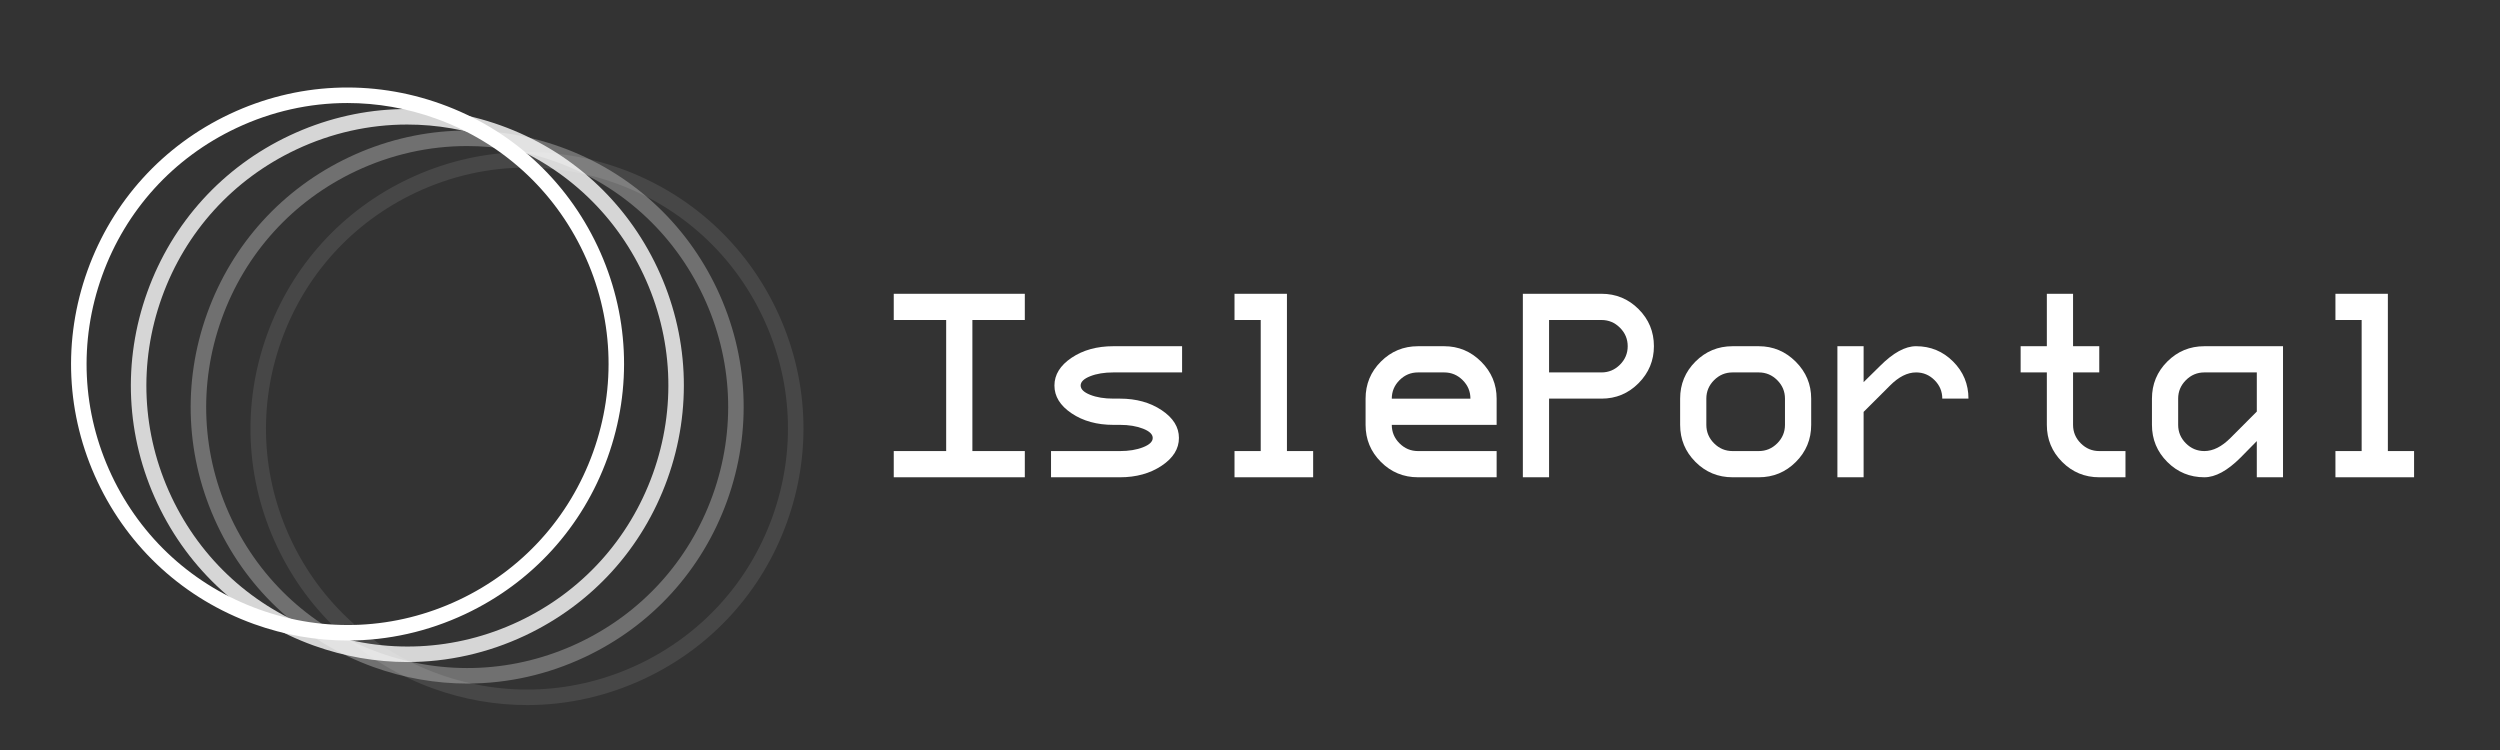 <?xml version="1.0" encoding="UTF-8"?>
<svg id="Layer_1" data-name="Layer 1" xmlns="http://www.w3.org/2000/svg" viewBox="0 0 2000 600">
  <rect x="0" y="0" width="2000" height="600" fill="#333333" stroke="none"/>
  <defs>
    <style>
      .cls-1 {
        opacity: .1;
      }

      .cls-2 {
        opacity: .3;
      }

      .cls-3 {
        opacity: .8;
      }

      .cls-4 {
        opacity: 0;
      }

      .cls-5 {
        fill: #fff;
        stroke-width: 0px;
      }
    </style>
  </defs>
  <g>
    <g class="cls-1">
      <path class="cls-5" d="m421.72,564.05c-25.23,0-50.53-4.37-74.97-13.17-55.57-19.99-100.03-60.42-125.19-113.85-25.16-53.43-28.01-113.45-8.02-169.02,19.99-55.57,60.42-100.03,113.85-125.19,53.43-25.16,113.46-28.01,169.02-8.02,55.57,19.99,100.03,60.42,125.19,113.85,25.16,53.43,28.01,113.45,8.02,169.02-19.99,55.57-60.42,100.03-113.85,125.19-29.93,14.09-61.93,21.19-94.05,21.19Zm-.28-430c-30.32,0-60.52,6.69-88.77,20-50.43,23.75-88.59,65.71-107.46,118.17-18.87,52.45-16.18,109.11,7.57,159.54,23.75,50.43,65.71,88.59,118.17,107.46,52.45,18.87,109.11,16.18,159.54-7.57,50.43-23.75,88.59-65.71,107.46-118.17l5.84,2.1-5.84-2.1c18.87-52.45,16.18-109.11-7.57-159.54-23.75-50.43-65.71-88.59-118.17-107.46-23.07-8.3-46.96-12.43-70.77-12.43Z"/>
    </g>
    <g class="cls-4">
      <path class="cls-5" d="m373.88,546.84c-25.23,0-50.53-4.37-74.98-13.17-55.57-19.99-100.03-60.42-125.19-113.85-25.16-53.43-28.01-113.45-8.02-169.02,19.99-55.57,60.42-100.03,113.85-125.19,53.43-25.16,113.46-28.01,169.02-8.02,55.57,19.99,100.03,60.42,125.19,113.85,25.16,53.43,28.01,113.45,8.02,169.02l-5.84-2.1,5.84,2.1c-19.99,55.57-60.42,100.03-113.85,125.19-29.93,14.09-61.92,21.18-94.05,21.18Zm-.28-430c-30.32,0-60.52,6.69-88.77,20-50.43,23.75-88.59,65.71-107.46,118.17-18.87,52.45-16.18,109.11,7.57,159.54,23.75,50.43,65.71,88.59,118.17,107.46,52.45,18.87,109.11,16.18,159.54-7.57,50.43-23.75,88.59-65.71,107.46-118.17,18.87-52.45,16.18-109.11-7.57-159.54-23.75-50.43-65.71-88.59-118.17-107.46-23.07-8.3-46.96-12.43-70.77-12.43Z"/>
    </g>
    <g class="cls-3">
      <path class="cls-5" d="m326.04,529.63c-25.23,0-50.53-4.37-74.98-13.17-55.57-19.99-100.03-60.42-125.19-113.85-25.16-53.43-28.01-113.45-8.02-169.02,19.99-55.57,60.42-100.03,113.85-125.19,53.43-25.16,113.45-28.01,169.02-8.02,55.57,19.99,100.03,60.42,125.19,113.85,25.16,53.43,28.01,113.46,8.02,169.02l-5.84-2.1,5.84,2.1c-19.99,55.57-60.42,100.03-113.85,125.19-29.93,14.09-61.92,21.18-94.05,21.18Zm-.28-430c-30.32,0-60.52,6.69-88.77,20-50.43,23.75-88.59,65.71-107.46,118.17-18.87,52.45-16.18,109.11,7.57,159.54s65.71,88.59,118.17,107.46c52.45,18.87,109.11,16.18,159.54-7.57,50.43-23.75,88.59-65.71,107.46-118.17,18.87-52.45,16.18-109.11-7.57-159.54-23.75-50.43-65.71-88.59-118.17-107.46-23.07-8.3-46.96-12.43-70.77-12.43Z"/>
    </g>
    <g class="cls-4">
      <path class="cls-5" d="m326.04,529.63c-25.23,0-50.53-4.37-74.98-13.17-55.57-19.99-100.03-60.42-125.19-113.85-25.16-53.43-28.01-113.45-8.02-169.02,19.99-55.57,60.42-100.03,113.85-125.19,53.43-25.16,113.45-28.01,169.02-8.02,55.57,19.99,100.03,60.42,125.19,113.85,25.16,53.43,28.01,113.46,8.02,169.02l-5.84-2.1,5.84,2.1c-19.99,55.57-60.42,100.03-113.85,125.19-29.93,14.09-61.92,21.18-94.05,21.18Zm-.28-430c-30.32,0-60.52,6.69-88.77,20-50.43,23.75-88.59,65.71-107.46,118.17-18.87,52.45-16.18,109.11,7.57,159.54s65.71,88.59,118.17,107.46c52.45,18.87,109.11,16.18,159.54-7.57,50.43-23.75,88.59-65.71,107.46-118.17,18.87-52.45,16.18-109.11-7.57-159.54-23.75-50.43-65.71-88.59-118.17-107.46-23.07-8.3-46.96-12.43-70.77-12.43Z"/>
    </g>
    <g class="cls-2">
      <path class="cls-5" d="m373.88,546.84c-25.23,0-50.53-4.37-74.98-13.17-55.57-19.99-100.03-60.42-125.19-113.85-25.16-53.43-28.01-113.45-8.02-169.02,19.99-55.57,60.42-100.03,113.85-125.19,53.43-25.16,113.46-28.01,169.02-8.02,55.57,19.99,100.03,60.42,125.19,113.85,25.16,53.43,28.01,113.45,8.02,169.02l-5.84-2.1,5.84,2.1c-19.99,55.57-60.42,100.03-113.85,125.19-29.93,14.09-61.92,21.18-94.05,21.18Zm-.28-430c-30.32,0-60.52,6.69-88.77,20-50.43,23.75-88.59,65.71-107.46,118.17-18.87,52.45-16.18,109.11,7.57,159.54,23.75,50.43,65.71,88.59,118.17,107.46,52.45,18.87,109.11,16.18,159.54-7.57,50.43-23.75,88.59-65.71,107.46-118.17,18.87-52.45,16.18-109.11-7.57-159.54-23.75-50.43-65.71-88.59-118.17-107.46-23.07-8.3-46.96-12.43-70.77-12.43Z"/>
    </g>
    <path class="cls-5" d="m278.2,512.42c-25.23,0-50.53-4.37-74.98-13.17-55.57-19.99-100.03-60.42-125.19-113.85-25.16-53.43-28.01-113.45-8.02-169.02,19.99-55.57,60.42-100.03,113.85-125.19,53.43-25.16,113.45-28.01,169.02-8.02,55.57,19.99,100.03,60.42,125.19,113.85,25.16,53.43,28.01,113.46,8.02,169.02-19.99,55.57-60.42,100.03-113.85,125.19-29.93,14.09-61.92,21.18-94.05,21.18Zm-.28-430c-30.33,0-60.52,6.69-88.77,20-50.43,23.75-88.59,65.71-107.46,118.17s-16.18,109.11,7.57,159.54c23.75,50.43,65.71,88.59,118.17,107.46,52.45,18.87,109.11,16.18,159.54-7.57,50.43-23.75,88.59-65.71,107.46-118.17h0c18.87-52.45,16.18-109.11-7.57-159.54-23.75-50.43-65.71-88.59-118.17-107.46-23.07-8.3-46.96-12.43-70.77-12.43Z"/>
  </g>
  <g>
    <path class="cls-5" d="m819.85,381.82h-104.85v-20.97h41.94v-104.85h-41.94v-20.97h104.85v20.97h-41.94v104.85h41.94v20.97Z"/>
    <path class="cls-5" d="m945.67,276.97v20.97h-54.94c-7.27,0-13.46,1.02-18.56,3.04-5.11,2.03-7.65,4.51-7.65,7.44s2.55,5.42,7.65,7.44c5.1,2.03,11.29,3.04,18.56,3.04h5.24c13,0,24.12,3.08,33.34,9.23,9.23,6.15,13.84,13.56,13.84,22.23s-4.61,16.08-13.84,22.23c-9.23,6.15-20.34,9.23-33.34,9.23h-55.15v-20.97h55.15c7.13,0,13.28-1.01,18.45-3.04,5.17-2.02,7.76-4.51,7.76-7.44s-2.59-5.42-7.76-7.44c-5.17-2.02-11.32-3.04-18.45-3.04h-5.24c-13.14,0-24.29-3.07-33.45-9.23-9.16-6.15-13.73-13.56-13.73-22.23s4.58-16.07,13.73-22.23c9.16-6.15,20.31-9.23,33.45-9.23h54.94Z"/>
    <path class="cls-5" d="m1050.52,381.82h-62.91v-20.97h20.97v-104.85h-20.97v-20.97h41.94v125.82h20.97v20.97Z"/>
    <path class="cls-5" d="m1197.31,381.82h-62.91c-11.61,0-21.5-4.09-29.67-12.27s-12.27-18.07-12.27-29.67v-20.97c0-11.6,4.09-21.5,12.27-29.67s18.07-12.27,29.67-12.27h20.97c11.46,0,21.32,4.13,29.57,12.37,8.25,8.25,12.37,18.11,12.37,29.57v20.97h-83.88c0,5.73,2.06,10.66,6.19,14.78,4.12,4.13,9.05,6.19,14.78,6.19h62.91v20.97Zm-20.97-62.91c0-5.73-2.06-10.66-6.19-14.78-4.13-4.12-9.05-6.19-14.78-6.19h-20.97c-5.73,0-10.66,2.06-14.78,6.19-4.13,4.13-6.19,9.05-6.19,14.78h62.91Z"/>
    <path class="cls-5" d="m1323.13,276.97c0,11.46-4.09,21.32-12.27,29.57-8.18,8.25-18.07,12.37-29.67,12.37h-41.94v62.91h-20.97v-146.79h62.91c11.6,0,21.49,4.09,29.67,12.27,8.18,8.18,12.27,18.07,12.27,29.67Zm-20.97,0c0-5.73-2.06-10.66-6.19-14.78-4.13-4.12-9.05-6.19-14.78-6.19h-41.94v41.94h41.94c5.73,0,10.66-2.06,14.78-6.19,4.12-4.12,6.19-9.05,6.19-14.78Z"/>
    <path class="cls-5" d="m1448.95,339.88c0,11.61-4.09,21.5-12.27,29.67-8.18,8.18-18.07,12.27-29.67,12.27h-20.97c-11.61,0-21.5-4.09-29.67-12.27s-12.27-18.07-12.27-29.67v-20.97c0-11.6,4.09-21.5,12.27-29.67s18.07-12.27,29.67-12.27h20.97c11.46,0,21.32,4.13,29.57,12.37,8.25,8.25,12.37,18.11,12.37,29.57v20.97Zm-20.97,0v-20.97c0-5.73-2.06-10.66-6.19-14.78-4.12-4.12-9.05-6.19-14.78-6.19h-20.97c-5.73,0-10.66,2.06-14.78,6.19-4.13,4.13-6.19,9.05-6.19,14.78v20.97c0,5.73,2.06,10.66,6.19,14.78,4.12,4.13,9.05,6.19,14.78,6.19h20.97c5.73,0,10.66-2.06,14.78-6.19,4.12-4.12,6.19-9.05,6.19-14.78Z"/>
    <path class="cls-5" d="m1490.89,276.97v28.73l13.21-13c10.49-10.49,20.06-15.73,28.73-15.73,11.6,0,21.5,4.09,29.67,12.27,8.18,8.18,12.27,18.07,12.27,29.67h-20.94c0-5.73-2.06-10.66-6.18-14.78-4.12-4.12-9.04-6.19-14.76-6.19-6.98,0-13.96,3.53-20.94,10.57l-21.06,21.02v52.29h-20.97v-104.85h20.97Z"/>
    <path class="cls-5" d="m1700.38,381.82h-20.97c-11.61,0-21.5-4.09-29.67-12.27-8.18-8.18-12.27-18.07-12.27-29.67v-41.94h-20.97v-20.97h20.97v-41.94h20.97v41.94h20.97v20.97h-20.97v41.94c0,5.73,2.06,10.66,6.19,14.78,4.12,4.13,9.05,6.19,14.78,6.19h20.97v20.97Z"/>
    <path class="cls-5" d="m1826.41,276.97v104.85h-20.97v-28.94l-13,13.21c-10.49,10.49-20.13,15.73-28.94,15.73-11.61,0-21.5-4.09-29.67-12.27-8.18-8.18-12.27-18.07-12.27-29.67v-20.97c0-11.6,4.09-21.5,12.27-29.67,8.18-8.18,18.07-12.27,29.67-12.27h62.91Zm-62.91,20.97c-5.73,0-10.66,2.06-14.78,6.19-4.13,4.13-6.19,9.05-6.19,14.78v20.97c0,5.73,2.06,10.66,6.18,14.78,4.12,4.13,9.04,6.19,14.77,6.19,6.98,0,13.96-3.51,20.95-10.53l21.02-21.06v-31.32h-41.94Z"/>
    <path class="cls-5" d="m1931.26,381.82h-62.91v-20.97h20.97v-104.85h-20.97v-20.97h41.94v125.82h20.97v20.97Z"/>
  </g>
</svg>